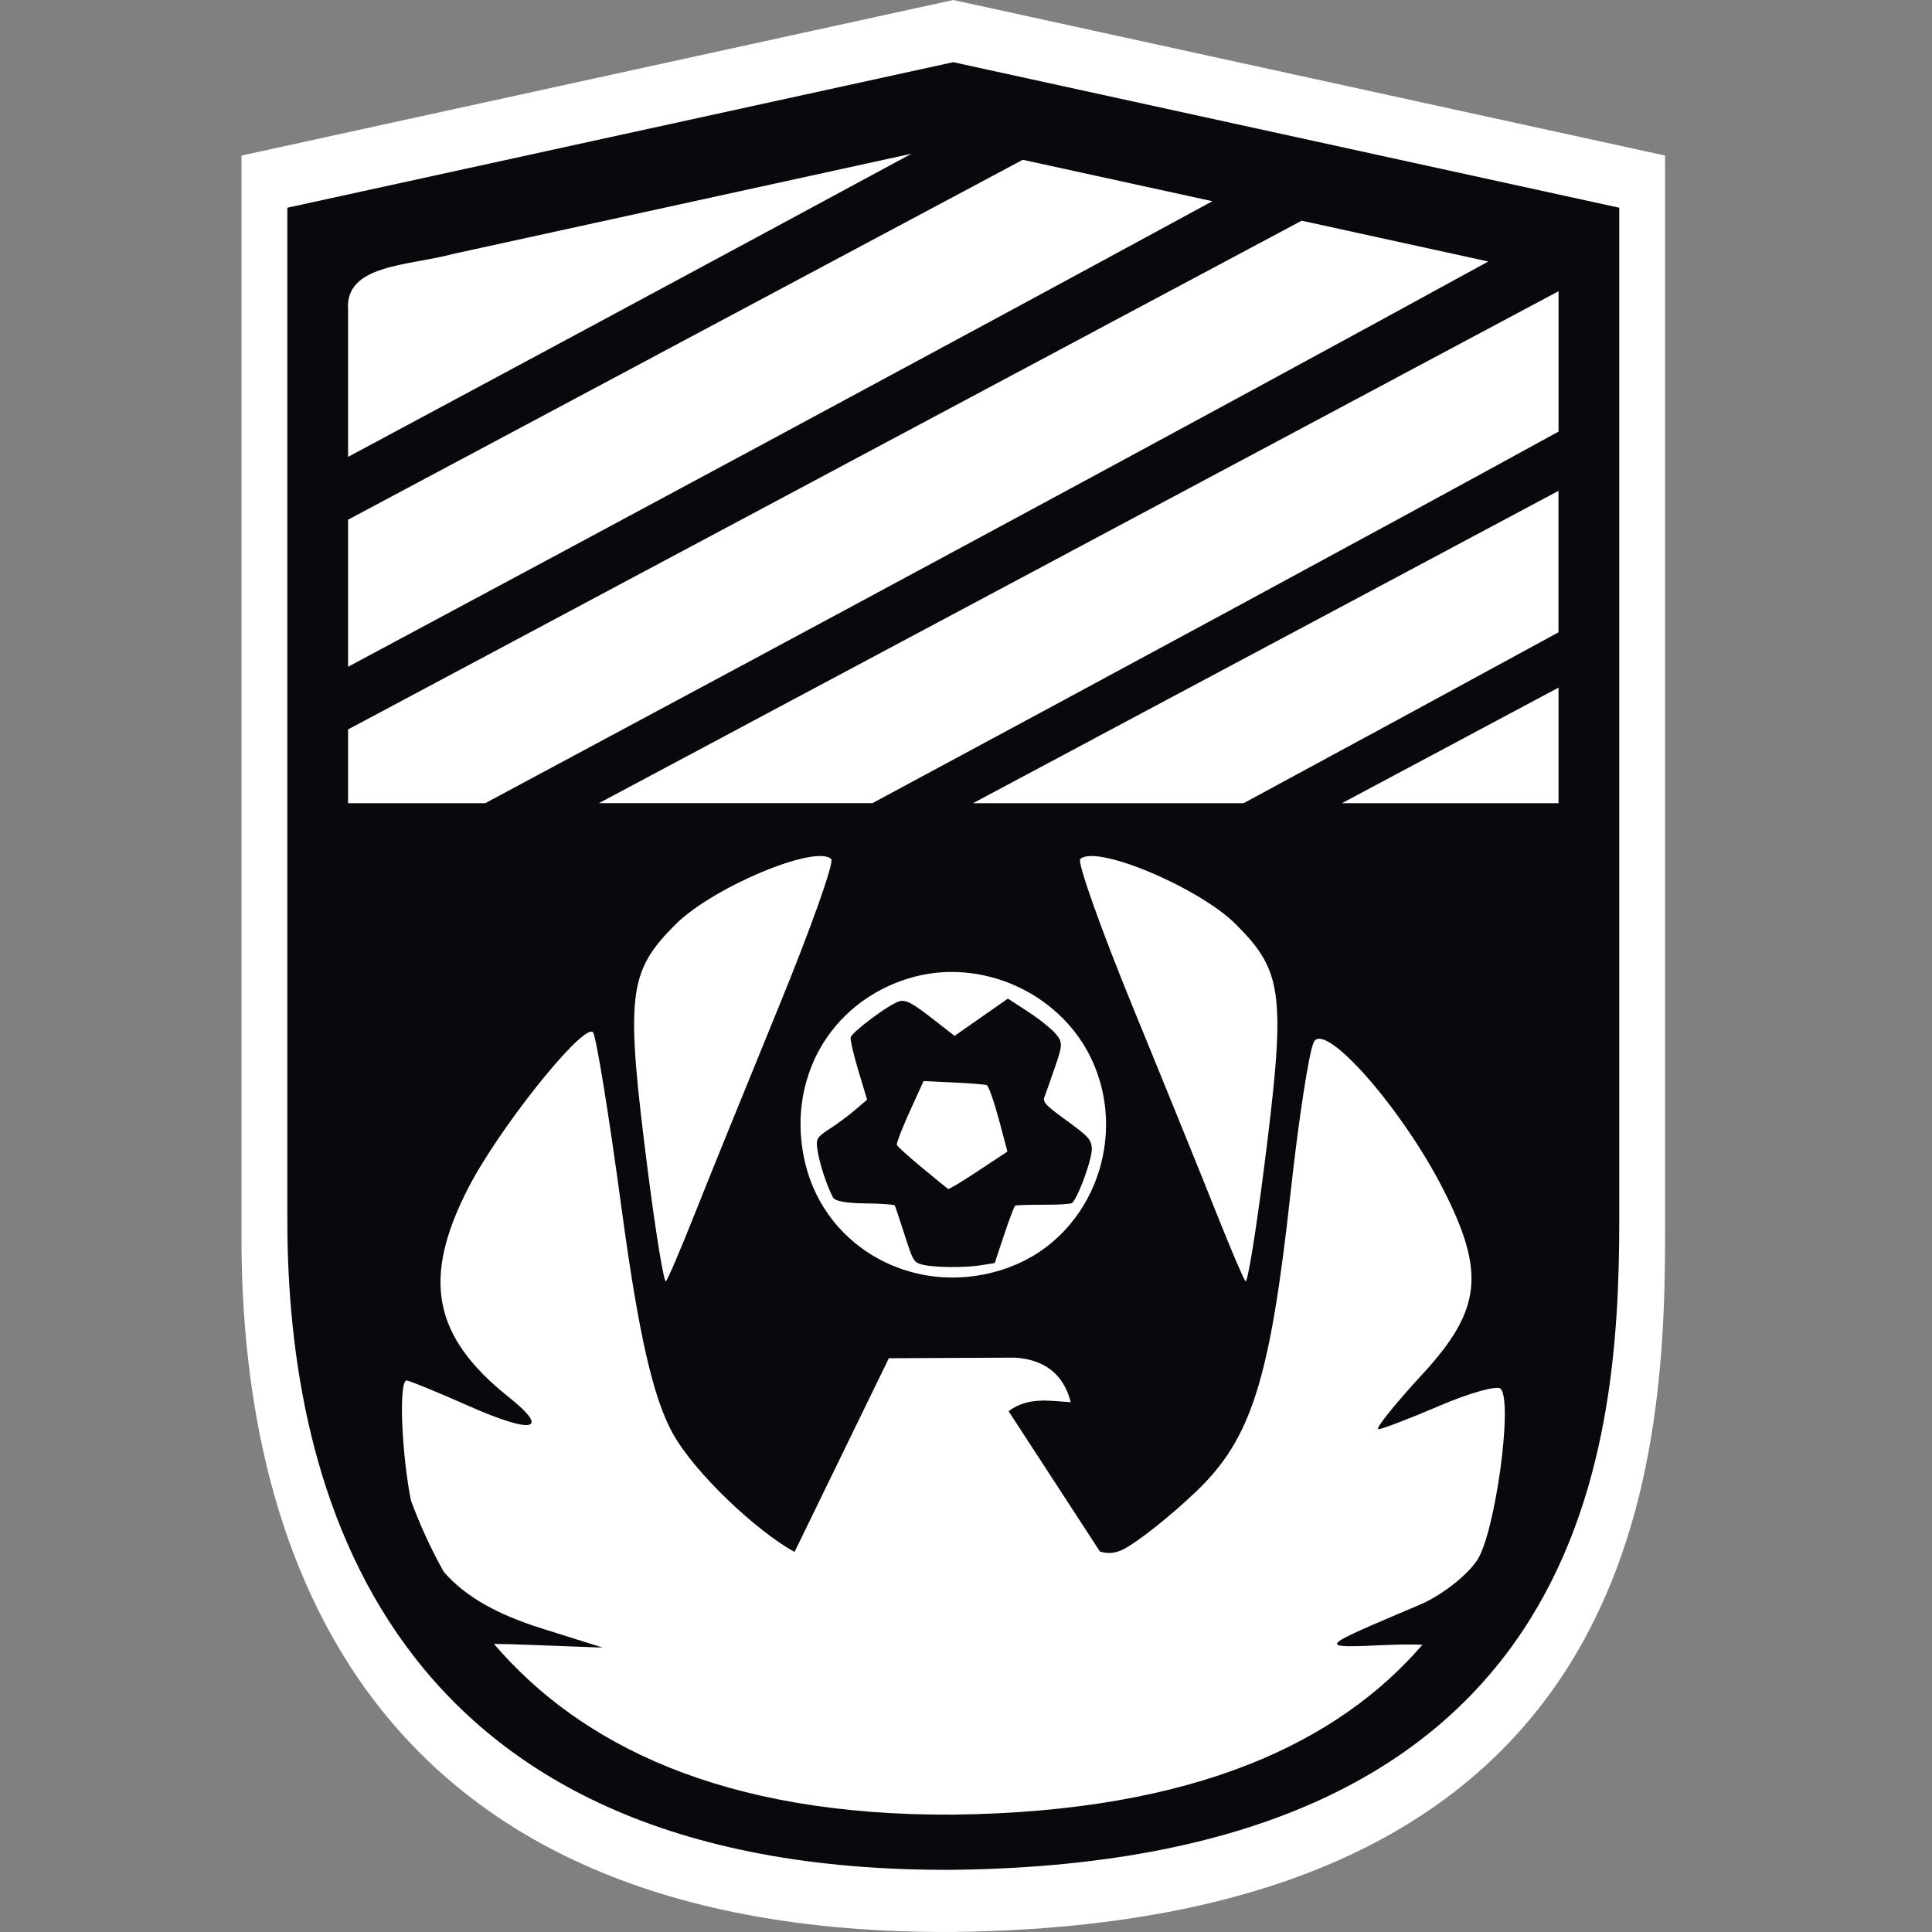 
		<svg width="100%" height="100%" viewBox="0 0 48 48" fill="none" xmlns="http://www.w3.org/2000/svg">
			<rect x="0" y="0" width="48" height="48" fill="#808080" stroke="none"/>
			<path
				d="M41.368 3.865V30.753C41.368 37.046 40.408 47.801 23.684 47.999C8.493 48.09 6 37.785 6 30.753V3.865L23.684 0L41.368 3.865Z"
				fill="#FFFFFF"/>
			<path
				d="M40.23 5.161V30.318C40.23 36.206 39.332 46.269 23.684 46.455C9.471 46.539 7.139 36.898 7.139 30.318V5.161L23.684 1.545L40.23 5.161Z"
				fill="#0A080C"/>
			<path
				d="M24.516 26.961C24.522 26.963 24.529 26.971 24.537 26.984C24.545 26.997 24.555 27.015 24.565 27.038C24.586 27.083 24.61 27.146 24.637 27.222C24.664 27.298 24.693 27.388 24.723 27.486C24.753 27.584 24.784 27.691 24.814 27.802L25.029 28.61L24.311 29.085C24.212 29.151 24.117 29.212 24.029 29.268C23.942 29.324 23.861 29.374 23.793 29.415C23.724 29.456 23.668 29.489 23.627 29.51C23.606 29.521 23.59 29.529 23.578 29.534C23.566 29.539 23.559 29.541 23.555 29.539C23.545 29.533 23.468 29.471 23.351 29.376C23.235 29.281 23.079 29.154 22.913 29.016C22.83 28.947 22.75 28.879 22.676 28.816C22.602 28.753 22.535 28.693 22.478 28.642C22.42 28.59 22.373 28.546 22.339 28.512C22.323 28.495 22.309 28.48 22.299 28.469C22.29 28.458 22.284 28.45 22.282 28.445C22.278 28.44 22.281 28.43 22.284 28.416C22.285 28.4 22.292 28.382 22.299 28.358C22.314 28.311 22.337 28.248 22.365 28.173C22.394 28.098 22.429 28.011 22.47 27.917C22.508 27.822 22.554 27.721 22.601 27.617L22.946 26.859L23.691 26.894C23.793 26.898 23.893 26.904 23.986 26.909C24.079 26.915 24.165 26.921 24.24 26.928C24.315 26.934 24.378 26.94 24.426 26.945C24.473 26.951 24.505 26.957 24.516 26.961L24.516 26.961Z"
				fill="#FFFFFF"/>
			<path
				d="M26.893 25.906C26.877 25.882 26.861 25.858 26.844 25.834C26.812 25.785 26.778 25.738 26.743 25.691C26.708 25.645 26.673 25.599 26.636 25.555C26.599 25.51 26.561 25.466 26.522 25.423C26.483 25.381 26.444 25.339 26.403 25.298C26.362 25.257 26.321 25.217 26.278 25.178C26.236 25.139 26.193 25.101 26.148 25.064C26.104 25.027 26.059 24.991 26.014 24.956C25.968 24.921 25.922 24.887 25.874 24.854C25.827 24.821 25.779 24.789 25.731 24.758C25.682 24.728 25.633 24.698 25.583 24.669C25.533 24.641 25.482 24.613 25.431 24.587C25.38 24.56 25.329 24.535 25.276 24.511C25.224 24.487 25.172 24.463 25.118 24.442C25.065 24.419 25.011 24.399 24.957 24.379C24.903 24.36 24.849 24.342 24.794 24.325C24.739 24.308 24.683 24.291 24.628 24.277C24.572 24.262 24.516 24.248 24.459 24.236C24.403 24.224 24.346 24.213 24.29 24.203C24.233 24.193 24.176 24.185 24.118 24.178C24.061 24.171 24.003 24.164 23.946 24.16C23.888 24.155 23.831 24.152 23.773 24.15C23.715 24.148 23.657 24.148 23.599 24.148C23.54 24.149 23.482 24.151 23.424 24.154C23.366 24.158 23.308 24.163 23.25 24.169C23.192 24.175 23.134 24.183 23.076 24.192C23.018 24.201 22.96 24.212 22.902 24.224C22.844 24.236 22.787 24.249 22.729 24.264C22.672 24.279 22.614 24.295 22.557 24.313C22.496 24.332 22.436 24.352 22.377 24.373C22.317 24.395 22.259 24.418 22.202 24.442C22.144 24.466 22.087 24.491 22.032 24.518C21.976 24.544 21.921 24.572 21.867 24.601C21.813 24.628 21.761 24.66 21.709 24.69C21.657 24.722 21.606 24.754 21.555 24.785C21.507 24.822 21.456 24.853 21.408 24.888C21.36 24.924 21.313 24.96 21.267 24.997C21.221 25.034 21.176 25.072 21.132 25.111C21.088 25.15 21.045 25.19 21.003 25.231C20.961 25.272 20.92 25.314 20.88 25.357C20.841 25.4 20.802 25.443 20.764 25.488C20.727 25.532 20.691 25.578 20.655 25.624C20.62 25.67 20.585 25.717 20.552 25.765C20.519 25.813 20.487 25.861 20.456 25.91C20.426 25.96 20.396 26.009 20.368 26.06C20.339 26.11 20.312 26.162 20.286 26.214C20.259 26.265 20.234 26.318 20.213 26.372C20.188 26.425 20.166 26.48 20.145 26.534C20.125 26.589 20.105 26.644 20.086 26.699C20.067 26.755 20.05 26.811 20.034 26.868C20.018 26.924 20.003 26.982 19.99 27.039C19.976 27.097 19.964 27.155 19.953 27.214C19.942 27.272 19.933 27.331 19.925 27.391C19.917 27.45 19.91 27.51 19.904 27.57C19.899 27.63 19.895 27.691 19.892 27.752C19.89 27.813 19.888 27.873 19.889 27.935C19.889 27.996 19.89 28.058 19.893 28.12C19.896 28.182 19.901 28.244 19.907 28.307C19.912 28.369 19.92 28.432 19.929 28.495C19.937 28.558 19.948 28.621 19.959 28.684C19.971 28.747 19.984 28.811 19.999 28.874C20.015 28.943 20.033 29.011 20.053 29.078C20.072 29.145 20.094 29.211 20.117 29.276C20.14 29.341 20.164 29.406 20.191 29.468C20.217 29.531 20.245 29.593 20.274 29.654C20.304 29.715 20.335 29.775 20.367 29.833C20.4 29.892 20.434 29.949 20.469 30.005C20.505 30.062 20.542 30.116 20.58 30.171C20.618 30.224 20.657 30.277 20.698 30.329C20.739 30.38 20.781 30.43 20.825 30.48C20.868 30.529 20.913 30.576 20.958 30.623C21.004 30.669 21.051 30.714 21.099 30.758C21.148 30.802 21.197 30.845 21.247 30.886C21.298 30.927 21.349 30.967 21.401 31.005C21.454 31.044 21.507 31.081 21.562 31.116C21.616 31.152 21.671 31.186 21.727 31.219C21.784 31.252 21.841 31.283 21.899 31.313C21.957 31.343 22.015 31.372 22.075 31.399C22.134 31.426 22.195 31.451 22.256 31.475C22.317 31.499 22.378 31.521 22.44 31.542C22.503 31.563 22.566 31.582 22.629 31.599C22.693 31.617 22.757 31.633 22.821 31.647C22.886 31.662 22.951 31.675 23.017 31.686C23.082 31.697 23.148 31.706 23.215 31.714C23.281 31.722 23.348 31.728 23.415 31.732C23.483 31.736 23.55 31.739 23.618 31.74C23.686 31.74 23.754 31.74 23.822 31.737C23.891 31.734 23.959 31.73 24.028 31.724C24.096 31.717 24.166 31.709 24.234 31.699C24.303 31.689 24.372 31.677 24.442 31.664C24.511 31.65 24.58 31.635 24.649 31.617C24.718 31.599 24.787 31.58 24.856 31.559C24.925 31.538 24.994 31.514 25.063 31.489C25.124 31.466 25.185 31.442 25.245 31.416C25.305 31.391 25.363 31.363 25.421 31.335C25.479 31.306 25.536 31.276 25.591 31.244C25.648 31.215 25.702 31.181 25.756 31.148C25.81 31.114 25.861 31.076 25.913 31.041C25.964 31.004 26.015 30.967 26.064 30.927C26.113 30.888 26.161 30.848 26.208 30.805C26.255 30.764 26.3 30.721 26.345 30.677C26.39 30.634 26.433 30.588 26.475 30.543C26.517 30.497 26.558 30.45 26.598 30.402C26.638 30.354 26.677 30.305 26.714 30.255C26.751 30.205 26.787 30.154 26.822 30.103C26.857 30.051 26.89 29.998 26.922 29.945C26.954 29.892 26.985 29.838 27.015 29.783C27.044 29.728 27.073 29.673 27.1 29.616C27.126 29.56 27.152 29.503 27.176 29.446C27.199 29.388 27.223 29.33 27.244 29.271C27.265 29.213 27.285 29.153 27.304 29.093C27.323 29.034 27.34 28.973 27.355 28.913C27.371 28.852 27.385 28.791 27.398 28.73C27.411 28.668 27.422 28.606 27.432 28.544C27.442 28.482 27.45 28.419 27.457 28.356C27.464 28.294 27.469 28.231 27.473 28.168C27.477 28.104 27.479 28.041 27.48 27.977C27.48 27.914 27.479 27.85 27.477 27.786C27.474 27.722 27.47 27.658 27.464 27.594C27.459 27.53 27.451 27.467 27.442 27.403C27.433 27.339 27.423 27.275 27.41 27.211C27.398 27.147 27.384 27.084 27.368 27.02C27.353 26.956 27.335 26.893 27.316 26.83C27.297 26.767 27.276 26.704 27.254 26.641C27.231 26.578 27.207 26.516 27.181 26.454C27.158 26.399 27.133 26.345 27.108 26.292C27.082 26.238 27.055 26.186 27.027 26.134C26.999 26.083 26.97 26.032 26.94 25.982C26.925 25.957 26.909 25.932 26.893 25.907L26.893 25.906ZM26.287 25.759C26.303 25.781 26.316 25.803 26.327 25.825C26.337 25.847 26.345 25.869 26.35 25.892C26.355 25.915 26.358 25.939 26.357 25.967C26.357 25.995 26.354 26.024 26.348 26.058C26.342 26.091 26.333 26.128 26.321 26.171C26.31 26.213 26.295 26.26 26.278 26.313C26.261 26.367 26.241 26.426 26.218 26.492C26.108 26.812 25.99 27.146 25.956 27.235C25.947 27.253 25.943 27.271 25.94 27.287C25.937 27.303 25.936 27.319 25.939 27.335C25.942 27.351 25.948 27.367 25.958 27.385C25.968 27.403 25.982 27.421 26.001 27.442C26.02 27.463 26.043 27.486 26.072 27.511C26.101 27.537 26.135 27.565 26.176 27.598C26.257 27.662 26.363 27.74 26.501 27.841C26.638 27.941 26.745 28.02 26.828 28.086C26.869 28.119 26.905 28.149 26.935 28.176C26.966 28.204 26.992 28.229 27.013 28.253C27.035 28.276 27.052 28.299 27.066 28.321C27.08 28.343 27.09 28.365 27.099 28.387C27.107 28.408 27.113 28.431 27.117 28.455C27.121 28.479 27.124 28.505 27.126 28.533C27.127 28.548 27.126 28.566 27.124 28.588C27.122 28.609 27.119 28.633 27.114 28.658C27.105 28.71 27.092 28.771 27.074 28.837C27.057 28.903 27.036 28.974 27.012 29.048C26.989 29.122 26.962 29.198 26.935 29.272C26.908 29.346 26.88 29.42 26.851 29.488C26.823 29.557 26.795 29.621 26.767 29.677C26.741 29.733 26.714 29.781 26.691 29.818C26.679 29.836 26.668 29.852 26.658 29.864C26.648 29.877 26.638 29.885 26.63 29.891C26.625 29.894 26.614 29.894 26.602 29.9C26.589 29.902 26.572 29.905 26.551 29.908C26.509 29.913 26.454 29.917 26.389 29.921C26.324 29.925 26.25 29.928 26.169 29.929C26.088 29.931 26.001 29.932 25.912 29.931C25.735 29.93 25.568 29.933 25.443 29.937C25.381 29.939 25.328 29.942 25.29 29.945C25.252 29.948 25.228 29.952 25.222 29.956C25.218 29.957 25.214 29.965 25.208 29.976C25.203 29.987 25.196 30.003 25.187 30.022C25.169 30.06 25.148 30.115 25.123 30.181C25.098 30.247 25.069 30.324 25.039 30.409C25.009 30.494 24.977 30.586 24.946 30.682L24.714 31.379L24.384 31.433C24.331 31.442 24.272 31.449 24.21 31.455C24.147 31.462 24.081 31.466 24.012 31.47C23.943 31.474 23.872 31.477 23.8 31.478C23.728 31.479 23.656 31.48 23.584 31.479C23.513 31.478 23.443 31.476 23.376 31.473C23.309 31.47 23.245 31.465 23.186 31.46C23.126 31.455 23.071 31.448 23.023 31.441C22.974 31.433 22.932 31.424 22.898 31.415C22.874 31.408 22.852 31.401 22.832 31.393C22.812 31.385 22.794 31.376 22.777 31.366C22.761 31.355 22.745 31.341 22.731 31.325C22.716 31.308 22.702 31.288 22.688 31.264C22.674 31.239 22.66 31.21 22.645 31.175C22.63 31.141 22.615 31.1 22.598 31.052C22.564 30.957 22.524 30.834 22.473 30.674C22.413 30.487 22.356 30.312 22.312 30.181C22.268 30.049 22.237 29.962 22.23 29.95C22.227 29.946 22.221 29.944 22.21 29.941C22.199 29.938 22.183 29.936 22.163 29.932C22.123 29.927 22.068 29.921 22 29.917C21.933 29.912 21.854 29.908 21.767 29.904C21.68 29.901 21.585 29.899 21.486 29.898C21.37 29.896 21.266 29.892 21.174 29.885C21.128 29.881 21.085 29.877 21.045 29.873C21.005 29.868 20.969 29.863 20.935 29.857C20.902 29.851 20.872 29.844 20.846 29.837C20.819 29.829 20.795 29.821 20.776 29.813C20.756 29.805 20.739 29.795 20.726 29.785C20.713 29.776 20.704 29.766 20.698 29.755C20.68 29.721 20.661 29.683 20.642 29.641C20.622 29.6 20.603 29.555 20.584 29.508C20.546 29.414 20.507 29.31 20.472 29.204C20.437 29.099 20.405 28.991 20.378 28.89C20.365 28.84 20.353 28.79 20.342 28.744C20.332 28.697 20.323 28.652 20.316 28.611C20.31 28.572 20.305 28.536 20.301 28.504C20.297 28.473 20.294 28.444 20.294 28.419C20.294 28.393 20.295 28.371 20.299 28.35C20.303 28.328 20.31 28.309 20.32 28.291C20.328 28.272 20.342 28.255 20.358 28.237C20.374 28.219 20.393 28.201 20.417 28.183C20.44 28.163 20.468 28.144 20.5 28.122C20.53 28.098 20.567 28.075 20.608 28.049C20.657 28.019 20.709 27.98 20.767 27.942C20.822 27.901 20.882 27.86 20.94 27.816C20.998 27.773 21.055 27.73 21.108 27.688C21.161 27.647 21.209 27.607 21.249 27.573L21.543 27.321L21.326 26.601C21.297 26.502 21.269 26.404 21.244 26.313C21.22 26.222 21.198 26.136 21.18 26.062C21.163 25.987 21.15 25.923 21.142 25.874C21.137 25.849 21.135 25.829 21.134 25.812C21.132 25.796 21.132 25.784 21.134 25.777C21.135 25.768 21.142 25.759 21.149 25.745C21.158 25.733 21.169 25.718 21.183 25.702C21.211 25.67 21.25 25.633 21.297 25.591C21.344 25.549 21.399 25.503 21.458 25.455C21.517 25.407 21.581 25.358 21.648 25.308C21.713 25.259 21.781 25.21 21.848 25.164C21.914 25.117 21.98 25.074 22.041 25.035C22.102 24.997 22.158 24.962 22.209 24.937C22.235 24.926 22.257 24.913 22.278 24.902C22.3 24.895 22.317 24.885 22.334 24.88C22.354 24.874 22.373 24.869 22.394 24.867C22.415 24.865 22.435 24.866 22.458 24.869C22.481 24.872 22.504 24.878 22.53 24.887C22.556 24.896 22.583 24.907 22.613 24.922C22.642 24.937 22.675 24.955 22.71 24.977C22.745 24.999 22.784 25.024 22.825 25.053C22.909 25.111 23.007 25.185 23.125 25.276L23.716 25.736L24.378 25.273L25.041 24.81L25.541 25.135C25.61 25.18 25.681 25.229 25.75 25.279C25.819 25.329 25.887 25.38 25.949 25.43C26.011 25.48 26.068 25.528 26.116 25.571C26.164 25.614 26.202 25.653 26.228 25.683C26.249 25.709 26.268 25.733 26.284 25.755L26.287 25.759Z"
				fill="#FFFFFF"/>
			<path
				d="M16.102 29.147C15.534 24.711 15.595 24.155 16.784 22.966C17.706 22.044 20.275 20.968 20.652 21.345C20.73 21.423 20.137 23.089 19.334 25.048C18.532 27.007 17.595 29.315 17.253 30.177C16.911 31.039 16.593 31.784 16.545 31.833C16.497 31.881 16.298 30.673 16.102 29.147Z"
				fill="#FFFFFF"/>
			<path
				d="M31.388 29.147C31.957 24.711 31.895 24.155 30.706 22.966C29.784 22.044 27.215 20.968 26.838 21.345C26.761 21.423 27.354 23.089 28.156 25.048C28.959 27.007 29.895 29.315 30.237 30.177C30.579 31.039 30.898 31.784 30.945 31.833C30.993 31.881 31.192 30.673 31.388 29.147Z"
				fill="#FFFFFF"/>
			<path
				d="M14.705 25.632C14.363 25.571 12.363 28.088 11.626 29.53C10.477 31.778 10.757 33.209 12.639 34.71C13.687 35.545 13.25 35.641 11.639 34.928C10.857 34.582 10.165 34.298 10.104 34.298C9.897 34.298 9.982 36.147 10.21 37.281C10.434 37.884 10.703 38.477 11.024 39.05C11.553 39.661 12.335 40.105 13.465 40.46L14.976 40.934L13.087 40.864C12.792 40.853 12.521 40.846 12.272 40.843C14.408 43.337 17.938 45.119 23.687 45.084C29.744 45.013 33.279 43.252 35.339 40.864C35.097 40.855 34.827 40.854 34.537 40.866C32.683 40.944 32.655 40.982 35.277 39.868C35.809 39.642 36.45 39.144 36.702 38.759C37.15 38.075 37.595 34.814 37.282 34.502C37.196 34.415 36.514 34.605 35.768 34.925C35.021 35.245 34.337 35.507 34.246 35.507C34.156 35.507 34.643 34.898 35.329 34.154C36.812 32.546 36.915 31.619 35.847 29.53C34.827 27.534 32.917 25.363 32.643 25.887C32.526 26.11 32.266 27.788 32.066 29.616C31.555 34.281 31.093 35.742 29.716 37.059C29.086 37.661 28.273 38.306 27.911 38.492C27.699 38.598 27.506 38.607 27.327 38.546L25.058 35.061C25.537 34.699 26.074 34.803 26.603 34.838C26.416 34.114 25.928 33.78 25.223 33.73L22.083 33.745L19.74 38.558C18.801 38.041 17.265 36.607 16.712 35.608C16.227 34.73 15.866 33.151 15.451 30.082C15.132 27.718 14.809 25.722 14.732 25.646C14.725 25.639 14.716 25.634 14.705 25.632H14.705Z"
				fill="#FFFFFF"/>
			<path
				d="M22.647 3.819L11.26 6.308C10.159 6.609 8.56 6.56 8.648 7.701V11.351C12.98 9.029 17.931 6.368 22.647 3.819Z"
				fill="#FFFFFF"/>
			<path
				d="M25.41 3.97L8.648 12.912V16.566C15.027 13.15 23.22 8.75 30.121 4.999L25.41 3.97Z"
				fill="#FFFFFF"/>
			<path
				d="M32.339 5.483L8.648 18.123V19.955H12.056C19.812 15.8 29.86 10.398 36.976 6.497L32.339 5.483Z"
				fill="#FFFFFF"/>
			<path
				d="M38.722 7.235L14.881 19.954H21.676C27.644 16.745 33.887 13.373 38.722 10.723V7.235Z"
				fill="#FFFFFF"/>
			<path
				d="M38.72 12.195L24.174 19.955H30.898C33.61 18.489 36.272 17.045 38.72 15.71V12.195Z"
				fill="#FFFFFF"/>
			<path d="M38.721 17.084L33.34 19.955H38.721V17.084Z" fill="#FFFFFF"/>
		</svg>
	